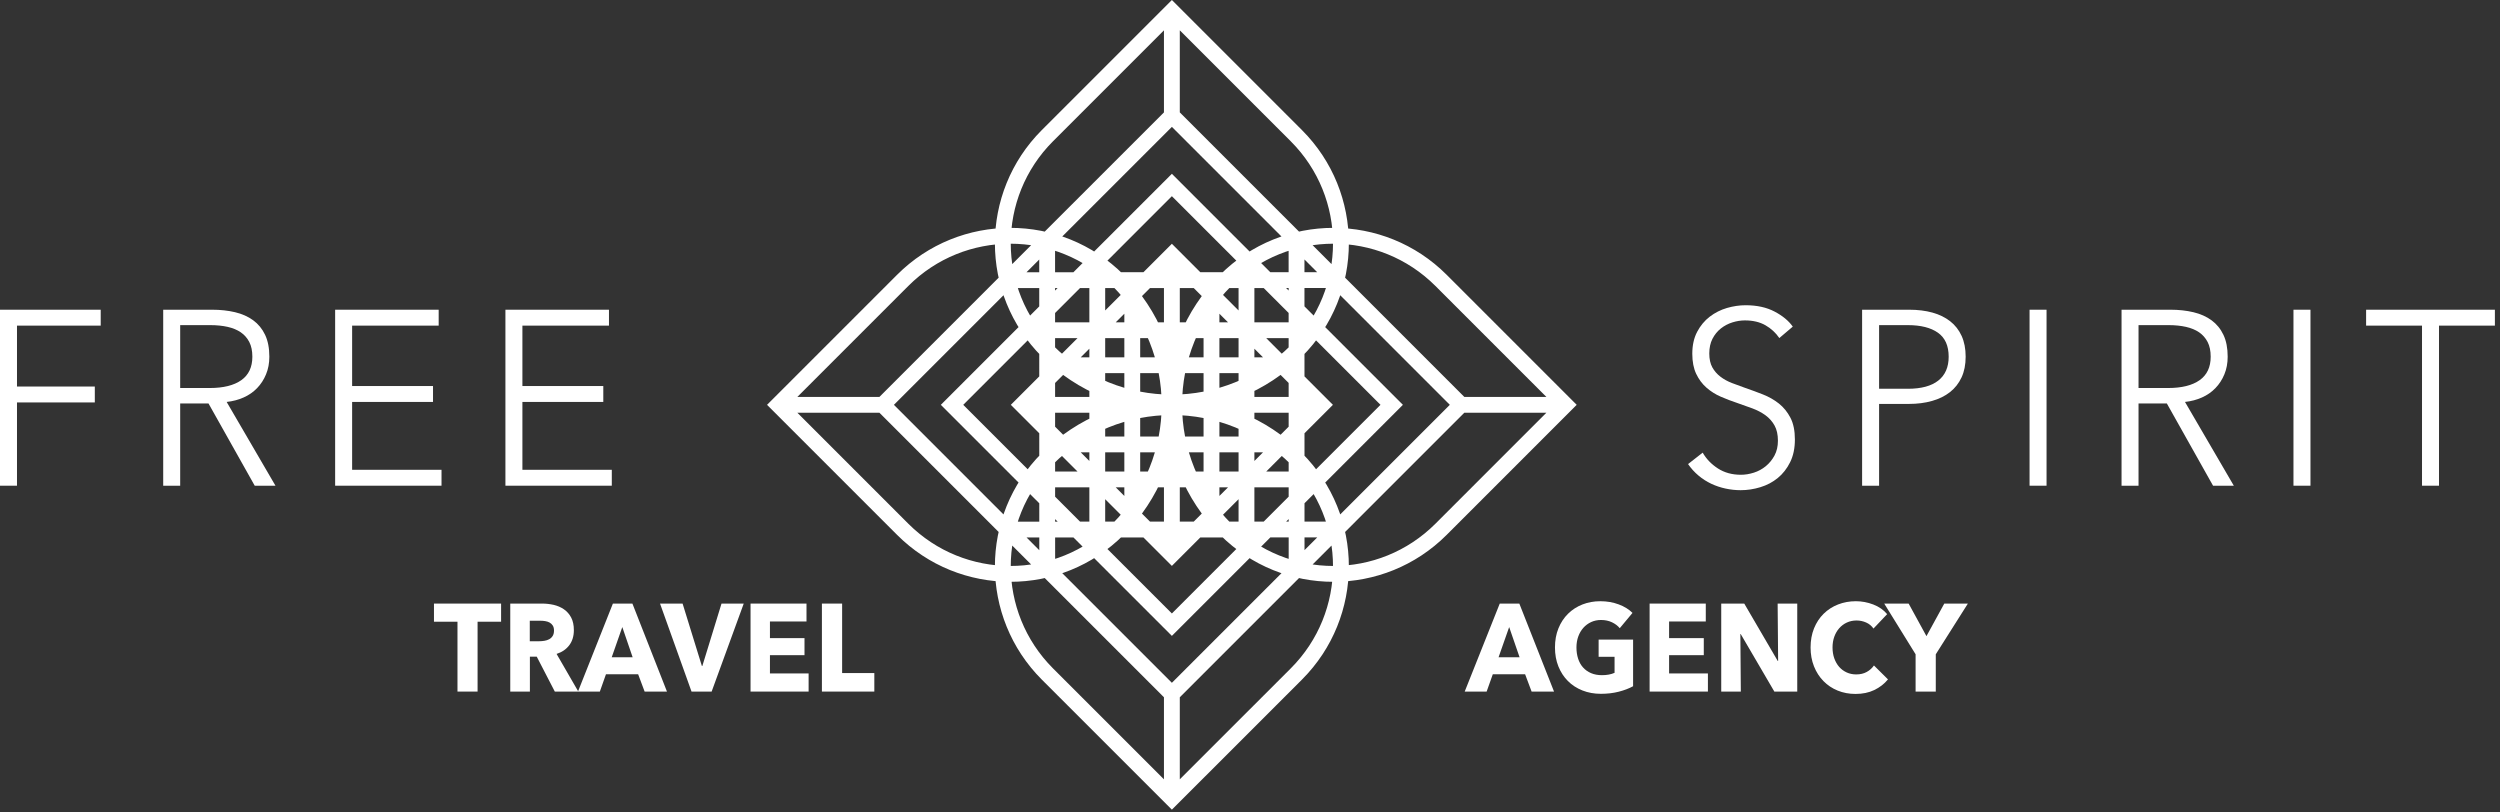 <?xml version="1.0" encoding="UTF-8"?>
<svg width="160px" height="52px" viewBox="0 0 160 52" version="1.1" xmlns="http://www.w3.org/2000/svg" xmlns:xlink="http://www.w3.org/1999/xlink">
    <rect x="0" y="0" width="160" height="52" fill="#333333" stroke="none"/>
    <!-- Generator: Sketch 46.2 (44496) - http://www.bohemiancoding.com/sketch -->
    <title>Group 4</title>
    <desc>Created with Sketch.</desc>
    <defs></defs>
    <g id="Page-1" stroke="none" stroke-width="1" fill="none" fill-rule="evenodd">
        <g id="Artboard" transform="translate(-387, -25)" fill="#FFFFFF">
            <g id="Group-4" transform="translate(467, 50.909) rotate(-360) translate(-467, -50.909) translate(387, 25)">
                <path d="M67.394,9.04 C63.786,12.648 63.786,18.498 67.394,22.106 C71.595,26.307 78.405,26.307 82.606,22.106 C86.215,18.498 86.215,12.648 82.606,9.04 L75,1.434 L67.394,9.04 Z M83.323,22.823 C78.726,27.42 71.274,27.42 66.677,22.823 C62.673,18.819 62.673,12.327 66.677,8.323 L75,0 L83.323,8.323 C87.328,12.327 87.328,18.819 83.323,22.823 Z M83.279,23.881 L66.721,23.881 L75,15.602 L83.279,23.881 Z M75,17.036 L69.168,22.868 L80.832,22.868 L75,17.036 Z M85.518,21.642 L64.482,21.642 L75,11.123 L85.518,21.642 Z M75,12.556 L66.929,20.628 L83.071,20.628 L75,12.556 Z M86.747,18.433 L63.247,18.438 L75,6.686 L86.747,18.433 Z M75,8.12 L65.695,17.424 L84.3,17.42 L75,8.12 Z M74.493,0.717 L75.507,0.717 L75.507,7.321 L74.493,7.321 L74.493,0.717 Z M75.507,0.717 L75.507,7.321 L74.493,7.321 L74.493,0.717 L75.507,0.717 Z M74.493,16.319 L75.507,16.319 L75.507,25.481 L74.493,25.481 L74.493,16.319 Z M75.507,16.319 L75.507,25.481 L74.493,25.481 L74.493,16.319 L75.507,16.319 Z M82.606,42.779 C86.215,39.17 86.215,33.32 82.606,29.712 C78.405,25.511 71.595,25.511 67.394,29.712 C63.786,33.32 63.786,39.17 67.394,42.779 L75,50.384 L82.606,42.779 Z M66.677,28.995 C71.274,24.398 78.726,24.398 83.323,28.995 C87.328,32.999 87.328,39.491 83.323,43.496 L75,51.818 L74.642,51.46 L66.677,43.496 C62.673,39.491 62.673,32.999 66.677,28.995 Z M66.721,27.937 L83.279,27.937 L75,36.217 L66.721,27.937 Z M75,34.783 L80.832,28.951 L69.168,28.951 L75,34.783 Z M64.481,30.177 L85.519,30.177 L75,40.696 L64.481,30.177 Z M75,39.262 L83.071,31.191 L66.929,31.191 L75,39.262 Z M63.253,33.386 L86.753,33.38 L75,45.133 L63.253,33.386 Z M75,43.699 L84.305,34.395 L65.7,34.399 L75,43.699 Z M75.507,51.101 L74.493,51.101 L74.493,44.497 L75.507,44.497 L75.507,51.101 Z M74.493,51.101 L74.493,44.497 L75.507,44.497 L75.507,51.101 L74.493,51.101 Z M75.507,35.5 L74.493,35.5 L74.493,26.337 L75.507,26.337 L75.507,35.5 Z M74.493,35.5 L74.493,26.337 L75.507,26.337 L75.507,35.5 L74.493,35.5 Z M91.869,18.303 C88.261,14.695 82.411,14.695 78.803,18.303 C74.602,22.504 74.602,29.315 78.803,33.516 C82.411,37.124 88.261,37.124 91.869,33.516 L99.475,25.909 L91.869,18.303 Z M78.086,34.232 C73.489,29.636 73.489,22.183 78.086,17.586 C82.09,13.582 88.582,13.582 92.586,17.586 L100.909,25.909 L92.586,34.233 C88.582,38.237 82.09,38.237 78.086,34.232 Z M77.028,34.189 L77.028,17.63 L85.307,25.909 L77.028,34.189 Z M83.873,25.909 L78.042,20.078 L78.042,31.741 L83.873,25.909 Z M79.268,36.428 L79.268,15.39 L89.786,25.909 L79.268,36.428 Z M88.352,25.909 L80.281,17.838 L80.281,33.98 L88.352,25.909 Z M82.476,37.656 L82.471,14.156 L94.223,25.909 L82.476,37.656 Z M92.789,25.909 L83.485,16.605 L83.489,35.209 L92.789,25.909 Z M100.192,25.402 L100.192,26.416 L93.588,26.416 L93.588,25.402 L100.192,25.402 Z M100.192,26.416 L93.588,26.416 L93.588,25.402 L100.192,25.402 L100.192,26.416 Z M84.59,25.402 L84.59,26.416 L75.428,26.416 L75.428,25.402 L84.59,25.402 Z M84.59,26.416 L75.428,26.416 L75.428,25.402 L84.59,25.402 L84.59,26.416 Z M58.131,33.516 C61.739,37.124 67.589,37.124 71.197,33.516 C75.398,29.315 75.398,22.504 71.197,18.303 C67.589,14.695 61.739,14.695 58.131,18.303 L50.525,25.909 L58.131,33.516 Z M71.914,17.586 C76.511,22.183 76.511,29.636 71.914,34.232 C67.91,38.237 61.418,38.237 57.414,34.232 L49.091,25.909 L57.414,17.586 C61.418,13.582 67.91,13.582 71.914,17.586 Z M72.972,17.63 L72.972,34.189 L64.693,25.909 L72.972,17.63 Z M66.127,25.909 L71.958,31.741 L71.958,20.078 L66.127,25.909 Z M70.732,15.39 L70.732,36.428 L60.214,25.909 L70.732,15.39 Z M61.648,25.909 L69.719,33.98 L69.719,17.838 L61.648,25.909 Z M67.524,14.162 L67.529,37.662 L55.777,25.909 L67.524,14.162 Z M57.211,25.909 L66.515,35.214 L66.511,16.609 L57.211,25.909 Z M49.808,26.416 L49.808,25.402 L56.412,25.402 L56.412,26.416 L49.808,26.416 Z M49.808,25.402 L56.412,25.402 L56.412,26.416 L49.808,26.416 L49.808,25.402 Z M65.41,26.416 L65.41,25.402 L74.572,25.402 L74.572,26.416 L65.41,26.416 Z M65.41,25.402 L74.572,25.402 L74.572,26.416 L65.41,26.416 L65.41,25.402 Z" id="Stroke-1" fill-rule="nonzero"></path>
                <g id="Group-3" transform="translate(0, 19.091)">
                    <polyline id="Fill-3" points="1.087 11.994 0 11.994 0 0.731 6.445 0.731 6.445 1.749 1.087 1.749 1.087 5.647 6.068 5.647 6.068 6.665 1.087 6.665 1.087 11.994"></polyline>
                    <path d="M11.532,5.742 L13.419,5.742 C14.294,5.742 14.968,5.575 15.442,5.241 C15.914,4.907 16.151,4.406 16.151,3.738 C16.151,3.367 16.086,3.053 15.955,2.799 C15.824,2.544 15.643,2.338 15.411,2.178 C15.179,2.02 14.898,1.903 14.566,1.828 C14.234,1.755 13.867,1.717 13.464,1.717 L11.532,1.717 L11.532,5.742 Z M11.532,11.994 L10.445,11.994 L10.445,0.731 L13.585,0.731 C14.108,0.731 14.594,0.784 15.042,0.89 C15.489,0.996 15.877,1.168 16.204,1.407 C16.53,1.646 16.785,1.956 16.966,2.338 C17.147,2.719 17.238,3.187 17.238,3.738 C17.238,4.151 17.167,4.528 17.026,4.867 C16.886,5.207 16.694,5.501 16.453,5.75 C16.211,6 15.925,6.199 15.592,6.347 C15.26,6.495 14.898,6.591 14.506,6.633 L17.63,11.994 L16.302,11.994 L13.343,6.729 L11.532,6.729 L11.532,11.994 L11.532,11.994 Z" id="Fill-4"></path>
                    <polyline id="Fill-5" points="22.536 10.976 28.257 10.976 28.257 11.994 21.449 11.994 21.449 0.731 28.075 0.731 28.075 1.749 22.536 1.749 22.536 5.615 27.713 5.615 27.713 6.633 22.536 6.633 22.536 10.976"></polyline>
                    <polyline id="Fill-6" points="33.434 10.976 39.155 10.976 39.155 11.994 32.347 11.994 32.347 0.731 38.974 0.731 38.974 1.749 33.434 1.749 33.434 5.615 38.611 5.615 38.611 6.633 33.434 6.633 33.434 10.976"></polyline>
                    <path d="M113.877,2.544 C113.646,2.205 113.349,1.932 112.987,1.725 C112.624,1.518 112.187,1.415 111.673,1.415 C111.412,1.415 111.145,1.457 110.873,1.542 C110.602,1.627 110.355,1.757 110.134,1.932 C109.912,2.107 109.734,2.328 109.598,2.592 C109.462,2.858 109.394,3.171 109.394,3.531 C109.394,3.891 109.46,4.189 109.59,4.422 C109.72,4.655 109.893,4.854 110.109,5.018 C110.325,5.183 110.571,5.318 110.847,5.424 C111.123,5.531 111.411,5.637 111.712,5.742 C112.084,5.87 112.457,6.007 112.834,6.156 C113.21,6.305 113.549,6.498 113.85,6.736 C114.151,6.976 114.396,7.278 114.587,7.643 C114.778,8.01 114.873,8.474 114.873,9.035 C114.873,9.598 114.771,10.083 114.568,10.491 C114.365,10.9 114.1,11.237 113.776,11.502 C113.451,11.767 113.08,11.963 112.662,12.09 C112.245,12.217 111.824,12.281 111.402,12.281 C111.08,12.281 110.758,12.246 110.436,12.177 C110.114,12.108 109.807,12.005 109.515,11.867 C109.223,11.729 108.951,11.554 108.7,11.342 C108.448,11.13 108.227,10.886 108.036,10.61 L108.972,9.878 C109.203,10.282 109.528,10.619 109.945,10.889 C110.363,11.159 110.853,11.294 111.417,11.294 C111.688,11.294 111.965,11.249 112.247,11.159 C112.528,11.069 112.783,10.931 113.009,10.746 C113.236,10.56 113.422,10.332 113.568,10.062 C113.714,9.791 113.787,9.475 113.787,9.115 C113.787,8.722 113.714,8.396 113.568,8.136 C113.422,7.877 113.228,7.66 112.987,7.484 C112.745,7.309 112.468,7.164 112.156,7.047 C111.845,6.931 111.517,6.814 111.175,6.697 C110.823,6.58 110.475,6.447 110.134,6.299 C109.792,6.151 109.485,5.957 109.213,5.718 C108.941,5.48 108.723,5.186 108.556,4.835 C108.39,4.485 108.307,4.056 108.307,3.547 C108.307,3.006 108.411,2.539 108.617,2.147 C108.823,1.755 109.092,1.431 109.424,1.176 C109.756,0.922 110.124,0.737 110.526,0.619 C110.929,0.503 111.326,0.444 111.719,0.444 C112.443,0.444 113.062,0.58 113.575,0.851 C114.089,1.121 114.476,1.442 114.738,1.813 L113.877,2.544" id="Fill-7"></path>
                    <path d="M120.262,5.79 L122.104,5.79 C122.959,5.79 123.608,5.615 124.051,5.265 C124.494,4.915 124.715,4.406 124.715,3.738 C124.715,3.038 124.486,2.526 124.028,2.203 C123.57,1.879 122.928,1.717 122.104,1.717 L120.262,1.717 L120.262,5.79 Z M119.175,0.731 L122.194,0.731 C122.737,0.731 123.231,0.792 123.673,0.914 C124.116,1.036 124.496,1.222 124.813,1.471 C125.13,1.72 125.374,2.033 125.545,2.409 C125.716,2.786 125.802,3.228 125.802,3.738 C125.802,4.247 125.713,4.69 125.538,5.066 C125.361,5.443 125.115,5.756 124.798,6.005 C124.481,6.254 124.099,6.443 123.651,6.569 C123.203,6.697 122.707,6.76 122.164,6.76 L120.262,6.76 L120.262,11.994 L119.175,11.994 L119.175,0.731 L119.175,0.731 Z" id="Fill-8"></path>
                    <polygon id="Fill-9" points="129.892 11.994 130.979 11.994 130.979 0.731 129.892 0.731"></polygon>
                    <path d="M136.866,5.742 L138.753,5.742 C139.628,5.742 140.302,5.575 140.775,5.241 C141.248,4.907 141.484,4.406 141.484,3.738 C141.484,3.367 141.419,3.053 141.289,2.799 C141.157,2.544 140.976,2.338 140.745,2.178 C140.513,2.02 140.231,1.903 139.899,1.828 C139.568,1.755 139.2,1.717 138.797,1.717 L136.866,1.717 L136.866,5.742 Z M136.866,11.994 L135.779,11.994 L135.779,0.731 L138.919,0.731 C139.442,0.731 139.927,0.784 140.375,0.89 C140.823,0.996 141.21,1.168 141.538,1.407 C141.864,1.646 142.118,1.956 142.299,2.338 C142.481,2.719 142.571,3.187 142.571,3.738 C142.571,4.151 142.501,4.528 142.36,4.867 C142.219,5.207 142.028,5.501 141.786,5.75 C141.545,6 141.258,6.199 140.926,6.347 C140.594,6.495 140.231,6.591 139.839,6.633 L142.964,11.994 L141.635,11.994 L138.677,6.729 L136.866,6.729 L136.866,11.994 L136.866,11.994 Z" id="Fill-10"></path>
                    <polygon id="Fill-11" points="146.782 11.994 147.87 11.994 147.87 0.731 146.782 0.731"></polygon>
                    <polyline id="Fill-12" points="156.096 11.994 155.009 11.994 155.009 1.749 151.431 1.749 151.431 0.731 159.673 0.731 159.673 1.749 156.096 1.749 156.096 11.994"></polyline>
                </g>
                <g id="Group-2" transform="translate(27.273, 38.182)">
                    <polyline id="Fill-13" points="3.292 1.608 3.292 6.079 2.006 6.079 2.006 1.608 0.501 1.608 0.501 0.447 4.797 0.447 4.797 1.608 3.292 1.608"></polyline>
                    <path d="M8.183,2.173 C8.183,2.041 8.156,1.933 8.103,1.851 C8.05,1.769 7.982,1.705 7.899,1.66 C7.816,1.615 7.723,1.585 7.619,1.569 C7.516,1.553 7.417,1.545 7.321,1.545 L6.633,1.545 L6.633,2.857 L7.245,2.857 C7.351,2.857 7.459,2.848 7.57,2.829 C7.681,2.811 7.782,2.778 7.873,2.73 C7.963,2.682 8.038,2.613 8.096,2.523 C8.153,2.433 8.183,2.316 8.183,2.173 Z M8.235,6.079 L7.079,3.844 L6.64,3.844 L6.64,6.079 L5.384,6.079 L5.384,0.447 L7.415,0.447 C7.671,0.447 7.92,0.475 8.164,0.53 C8.407,0.587 8.625,0.68 8.818,0.813 C9.011,0.946 9.166,1.121 9.281,1.338 C9.396,1.555 9.454,1.826 9.454,2.149 C9.454,2.531 9.356,2.852 9.161,3.112 C8.965,3.372 8.694,3.557 8.348,3.669 L9.74,6.079 L8.235,6.079 L8.235,6.079 Z" id="Fill-14"></path>
                    <path d="M12.554,1.95 L11.877,3.883 L13.216,3.883 L12.554,1.95 Z M13.983,6.079 L13.569,4.973 L11.508,4.973 L11.117,6.079 L9.717,6.079 L11.952,0.447 L13.201,0.447 L15.413,6.079 L13.983,6.079 L13.983,6.079 Z" id="Fill-15"></path>
                    <polyline id="Fill-16" points="18.272 6.079 16.985 6.079 14.969 0.447 16.413 0.447 17.647 4.44 17.677 4.44 18.904 0.447 20.326 0.447 18.272 6.079"></polyline>
                    <polyline id="Fill-17" points="20.762 6.079 20.762 0.447 24.343 0.447 24.343 1.593 22.003 1.593 22.003 2.658 24.215 2.658 24.215 3.749 22.003 3.749 22.003 4.918 24.478 4.918 24.478 6.079 20.762 6.079"></polyline>
                    <polyline id="Fill-18" points="25.329 6.079 25.329 0.447 26.623 0.447 26.623 4.894 28.684 4.894 28.684 6.079 25.329 6.079"></polyline>
                </g>
                <g id="Group" transform="translate(93.636, 38.182)">
                    <path d="M2.951,1.95 L2.272,3.883 L3.617,3.883 L2.951,1.95 Z M4.387,6.079 L3.972,4.973 L1.902,4.973 L1.509,6.079 L0.105,6.079 L2.348,0.447 L3.601,0.447 L5.822,6.079 L4.387,6.079 L4.387,6.079 Z" id="Fill-19"></path>
                    <path d="M9.964,6.087 C9.614,6.177 9.233,6.222 8.82,6.222 C8.392,6.222 7.998,6.15 7.638,6.007 C7.278,5.864 6.968,5.663 6.709,5.403 C6.45,5.143 6.247,4.832 6.101,4.468 C5.955,4.105 5.882,3.7 5.882,3.255 C5.882,2.804 5.956,2.396 6.105,2.03 C6.253,1.664 6.459,1.353 6.721,1.096 C6.982,0.838 7.29,0.641 7.642,0.503 C7.995,0.365 8.375,0.296 8.782,0.296 C9.205,0.296 9.598,0.364 9.961,0.499 C10.323,0.634 10.618,0.816 10.844,1.044 L10.029,2.022 C9.903,1.869 9.737,1.742 9.53,1.644 C9.324,1.546 9.09,1.497 8.828,1.497 C8.601,1.497 8.392,1.541 8.201,1.628 C8.009,1.716 7.843,1.838 7.702,1.994 C7.562,2.151 7.452,2.336 7.374,2.551 C7.296,2.766 7.257,3 7.257,3.255 C7.257,3.515 7.292,3.753 7.363,3.971 C7.433,4.189 7.537,4.376 7.676,4.531 C7.815,4.688 7.985,4.81 8.19,4.898 C8.393,4.985 8.626,5.029 8.888,5.029 C9.039,5.029 9.182,5.017 9.319,4.993 C9.454,4.969 9.58,4.931 9.696,4.878 L9.696,3.852 L8.676,3.852 L8.676,2.754 L10.882,2.754 L10.882,5.737 C10.62,5.88 10.314,5.997 9.964,6.087" id="Fill-20"></path>
                    <polyline id="Fill-21" points="11.939 6.079 11.939 0.447 15.534 0.447 15.534 1.593 13.186 1.593 13.186 2.658 15.406 2.658 15.406 3.749 13.186 3.749 13.186 4.918 15.67 4.918 15.67 6.079 11.939 6.079"></polyline>
                    <polyline id="Fill-22" points="19.922 6.079 17.769 2.396 17.747 2.396 17.777 6.079 16.523 6.079 16.523 0.447 17.996 0.447 20.141 4.122 20.164 4.122 20.133 0.447 21.388 0.447 21.388 6.079 19.922 6.079"></polyline>
                    <path d="M26.319,5.98 C25.971,6.147 25.571,6.23 25.118,6.23 C24.705,6.23 24.324,6.158 23.974,6.015 C23.624,5.872 23.32,5.669 23.064,5.406 C22.807,5.144 22.605,4.83 22.459,4.464 C22.313,4.098 22.241,3.695 22.241,3.255 C22.241,2.804 22.315,2.396 22.463,2.03 C22.612,1.664 22.817,1.353 23.079,1.096 C23.341,0.838 23.648,0.641 24.001,0.503 C24.353,0.365 24.733,0.296 25.141,0.296 C25.519,0.296 25.89,0.366 26.255,0.506 C26.62,0.647 26.915,0.853 27.142,1.123 L26.266,2.046 C26.146,1.871 25.986,1.741 25.791,1.656 C25.594,1.571 25.393,1.529 25.186,1.529 C24.959,1.529 24.752,1.573 24.563,1.66 C24.374,1.747 24.212,1.869 24.076,2.022 C23.94,2.176 23.835,2.357 23.759,2.567 C23.683,2.776 23.646,3.006 23.646,3.255 C23.646,3.51 23.683,3.743 23.759,3.955 C23.835,4.167 23.939,4.348 24.072,4.5 C24.206,4.651 24.366,4.769 24.552,4.854 C24.738,4.939 24.942,4.981 25.164,4.981 C25.42,4.981 25.645,4.928 25.836,4.822 C26.027,4.716 26.18,4.578 26.297,4.408 L27.195,5.299 C26.958,5.586 26.667,5.812 26.319,5.98" id="Fill-23"></path>
                    <polyline id="Fill-24" points="30.254 3.692 30.254 6.079 28.962 6.079 28.962 3.692 26.954 0.447 28.517 0.447 29.657 2.531 30.798 0.447 32.308 0.447 30.254 3.692"></polyline>
                </g>
            </g>
        </g>
    </g>
</svg>
